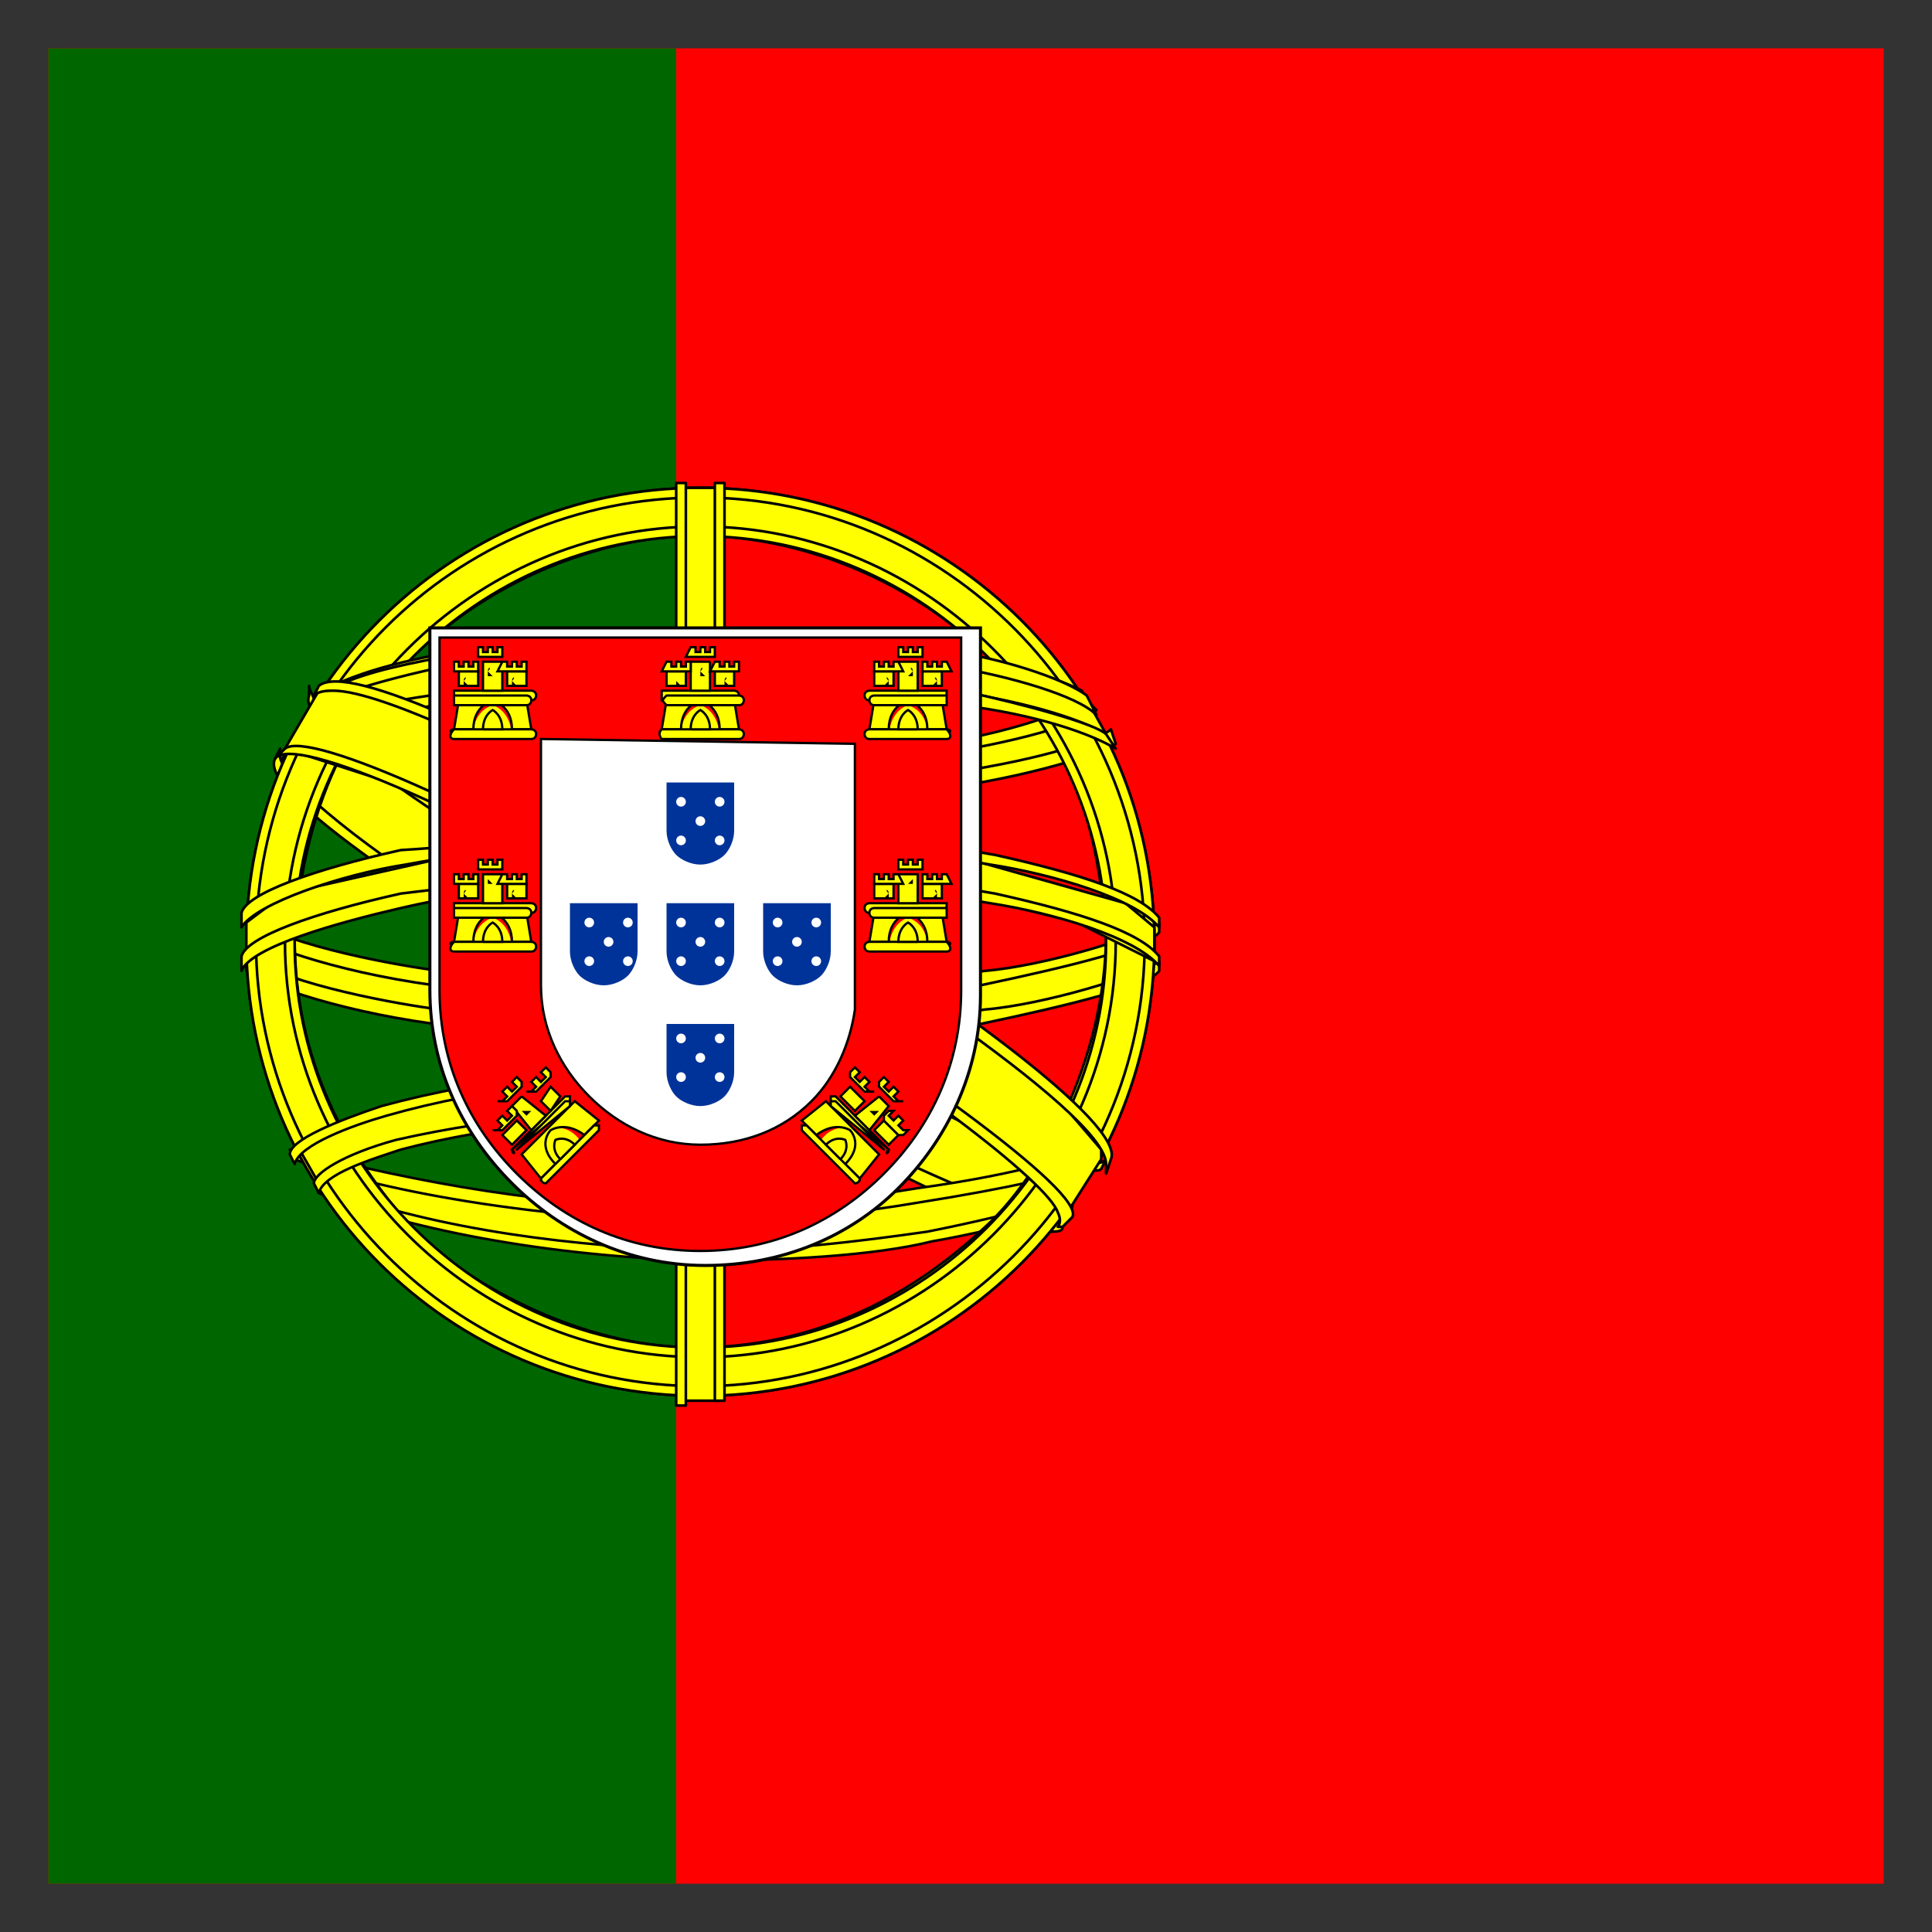 <?xml version="1.0" encoding="utf-8" ?>
<!-- Generator: Adobe Illustrator 27.2.0, SVG Export Plug-In . SVG Version: 6.00 Build 0)  -->
<svg
  version="1.2"
  baseProfile="tiny"
  id="Layer_1"
  xmlns="http://www.w3.org/2000/svg"
  xmlns:xlink="http://www.w3.org/1999/xlink"
  width="40px"
  height="40px"
  viewBox="0 0 40 40"
  overflow="visible"
  xml:space="preserve"
>
<rect x="0" y="0" width="40" height="40" fill="#333333" stroke="none"/>
<path fill-rule="evenodd" fill="#FF0000" d="M1,39h38V1H1V39z" />
<path fill-rule="evenodd" fill="#006600" d="M1,39h13V1H1V39z" />
<path
    fill-rule="evenodd"
    fill="#FFFF00"
    stroke="#000000"
    stroke-width="5.430822e-02"
    stroke-linecap="round"
    stroke-linejoin="round"
    d="
	M21.9,25.4c-2.9-0.1-16-8.3-16.1-9.6l0.7-1.2c1.3,1.9,14.7,9.9,16,9.6L21.9,25.4"
  />
<path
    fill-rule="evenodd"
    fill="#FFFF00"
    stroke="#000000"
    stroke-width="5.430822e-02"
    stroke-linecap="round"
    stroke-linejoin="round"
    d="
	M6.4,14.4c-0.3,0.7,3.4,3,7.9,5.7c4.4,2.7,8.3,4.4,8.5,4.1c0,0,0.1-0.2,0.1-0.2c-0.1,0.1-0.2,0.1-0.4,0c-1.2-0.3-4.3-1.8-8.2-4.1
	c-3.9-2.3-7.2-4.5-7.8-5.4c0-0.1-0.1-0.2-0.1-0.3l0,0L6.4,14.4L6.4,14.4L6.4,14.4L6.4,14.4z M22,25.4c0,0.1-0.1,0.1-0.3,0.1
	c-1.1-0.1-4.3-1.7-8.2-4c-4.5-2.7-8.2-5.1-7.8-5.8l0.1-0.2l0,0c-0.4,1.1,7.3,5.5,7.7,5.7c4.4,2.7,8.2,4.3,8.5,3.9L22,25.4L22,25.4
	L22,25.4z"
  />
<path
    fill-rule="evenodd"
    fill="#FFFF00"
    stroke="#000000"
    stroke-width="5.430822e-02"
    stroke-linecap="round"
    stroke-linejoin="round"
    d="
	M14.5,16.6c2.9,0,6.4-0.4,8.4-1.2l-0.4-0.7c-1.2,0.7-4.8,1.1-8,1.2c-3.9,0-6.6-0.4-8-1.3l-0.4,0.8C8.6,16.3,11.2,16.6,14.5,16.6"
  />
<path
    fill-rule="evenodd"
    fill="#FFFF00"
    stroke="#000000"
    stroke-width="5.430822e-02"
    stroke-linecap="round"
    stroke-linejoin="round"
    d="
	M23.1,15.4c-0.1,0.1-1.4,0.6-3.4,0.9c-1.3,0.2-3.1,0.4-5.2,0.4c-2.1,0-3.7-0.1-5-0.3C7.5,16,6.4,15.6,6,15.4c0-0.1,0.1-0.1,0.1-0.2
	c1.1,0.4,2.2,0.7,3.4,0.9c1.3,0.2,2.9,0.3,5,0.3c2.1,0,3.9-0.2,5.2-0.4c2-0.3,3.1-0.7,3.3-0.9L23.1,15.4L23.1,15.4L23.1,15.4z
	 M22.7,14.7c-0.2,0.2-1.3,0.6-3.2,0.9c-1.3,0.2-2.9,0.3-5,0.3c-2,0-3.6-0.1-4.8-0.3c-1.9-0.3-3-0.7-3.3-0.8c0-0.1,0.1-0.1,0.1-0.2
	c0.3,0.1,1.3,0.5,3.2,0.8c1.2,0.2,2.8,0.3,4.8,0.3c2.1,0,3.7-0.2,4.9-0.3c1.9-0.3,2.9-0.8,3.1-0.9L22.7,14.7L22.7,14.7L22.7,14.7z"
  />
<path
    fill-rule="evenodd"
    fill="#FFFF00"
    stroke="#000000"
    stroke-width="5.430822e-02"
    stroke-linecap="round"
    stroke-linejoin="round"
    d="
	M5.1,20c1.8,0.9,5.7,1.4,9.4,1.5c3.4,0,7.8-0.5,9.4-1.4l0-0.9c-0.5,0.8-5.2,1.6-9.4,1.5c-4.2,0-8.1-0.7-9.4-1.5L5.1,20"
  />
<path
    fill-rule="evenodd"
    fill="#FFFF00"
    stroke="#000000"
    stroke-width="5.430822e-02"
    stroke-linecap="round"
    stroke-linejoin="round"
    d="
	M24,19.9l0,0.2c-0.2,0.3-1.8,0.7-3.7,1.1c-1.5,0.2-3.4,0.4-5.8,0.4c-2.3,0-4.1-0.2-5.5-0.4c-2.2-0.3-3.7-0.9-3.9-1.1l0-0.3
	c0.9,0.6,3.2,1,4,1.1c1.4,0.2,3.2,0.4,5.5,0.4c2.4,0,4.3-0.2,5.8-0.4C21.6,20.8,23.6,20.2,24,19.9L24,19.9L24,19.9z M24,19.1l0,0.2
	c-0.2,0.3-1.8,0.7-3.7,1.1c-1.5,0.2-3.4,0.4-5.8,0.4c-2.3,0-4.1-0.2-5.5-0.4c-2.2-0.3-3.7-0.9-3.9-1.1l0-0.3c0.9,0.6,3.2,1,4,1.1
	c1.4,0.2,3.2,0.4,5.5,0.4c2.4,0,4.3-0.2,5.8-0.4C21.6,20,23.6,19.4,24,19.1L24,19.1L24,19.1z"
  />
<path
    fill-rule="evenodd"
    fill="#FFFF00"
    stroke="#000000"
    stroke-width="5.430822e-02"
    stroke-linecap="round"
    stroke-linejoin="round"
    d="
	M14.5,25.2c-4.1,0-7.5-1.1-8.3-1.3l0.5,0.8c1.3,0.5,4.7,1.4,7.8,1.3c3.1-0.1,5.8-0.3,7.7-1.3l0.5-0.9C21.5,24.5,17.1,25.2,14.5,25.2
	"
  />
<path
    fill-rule="evenodd"
    fill="#FFFF00"
    stroke="#000000"
    stroke-width="5.212831e-02"
    stroke-linecap="round"
    stroke-linejoin="round"
    d="
	M22.4,24.6c-0.1,0.1-0.2,0.2-0.2,0.4c-0.9,0.3-2.3,0.6-2.9,0.7c-1.2,0.3-3.1,0.4-4.8,0.4c-3.6-0.1-6.5-0.8-7.9-1.4l-0.1-0.2l0,0
	l0.2,0.1c2.5,0.9,5.2,1.2,7.8,1.3c1.7,0,3.3-0.2,4.7-0.4C21.2,25.1,22.1,24.8,22.4,24.6L22.4,24.6L22.4,24.6L22.4,24.6z M22.9,23.8
	C22.9,23.8,22.9,23.8,22.9,23.8c-0.1,0.1-0.1,0.2-0.2,0.3c-0.5,0.2-1.8,0.5-3.7,0.8c-1.2,0.2-2,0.3-4.5,0.4c-4.6-0.1-7.7-1-8.4-1.3
	l-0.1-0.2c2.7,0.7,5.4,1.2,8.5,1.2c2.3,0,3.2-0.2,4.5-0.4c2.2-0.3,3.3-0.7,3.7-0.8c0,0,0,0,0,0L22.9,23.8L22.9,23.8L22.9,23.8z"
  />
<path
    fill-rule="evenodd"
    fill="#FFFF00"
    stroke="#000000"
    stroke-width="5.430822e-02"
    stroke-linecap="round"
    stroke-linejoin="round"
    d="
	M22.9,19.3c0,2.7-1.4,5.1-2.5,6.1c-1.6,1.5-3.6,2.5-6,2.5c-2.7,0-5.2-1.7-5.9-2.5c-1.3-1.5-2.4-3.4-2.4-6c0.2-2.9,1.3-4.9,3-6.3
	s3.9-2.1,5.7-2c2.1,0.1,4.6,1.1,6.3,3.2C22.2,15.6,22.7,17,22.9,19.3L22.9,19.3z M14.5,10.1c5.2,0,9.4,4.2,9.4,9.4
	c0,5.2-4.2,9.4-9.4,9.4s-9.4-4.2-9.4-9.4S9.3,10.1,14.5,10.1"
  />
<path
    fill-rule="evenodd"
    fill="#FFFF00"
    stroke="#000000"
    stroke-width="5.430822e-02"
    stroke-linecap="round"
    stroke-linejoin="round"
    d="
	M14.5,10.1c5.2,0,9.4,4.2,9.4,9.4c0,5.2-4.2,9.4-9.4,9.4c-5.2,0-9.4-4.2-9.4-9.4S9.3,10.1,14.5,10.1L14.5,10.1z M5.3,19.5
	c0,5,4.1,9.2,9.2,9.2c5,0,9.2-4.1,9.2-9.2c0-5-4.1-9.2-9.2-9.2S5.3,14.4,5.3,19.5L5.3,19.5z"
  />
<path
    fill-rule="evenodd"
    fill="#FFFF00"
    stroke="#000000"
    stroke-width="5.430822e-02"
    stroke-linecap="round"
    stroke-linejoin="round"
    d="
	M14.5,10.9c4.7,0,8.6,3.9,8.6,8.6c0,4.7-3.9,8.6-8.6,8.6s-8.6-3.9-8.6-8.6C5.9,14.8,9.8,10.9,14.5,10.9L14.5,10.9z M6.1,19.5
	c0,4.6,3.8,8.4,8.4,8.4s8.4-3.8,8.4-8.4c0-4.6-3.8-8.4-8.4-8.4C9.9,11.1,6.1,14.9,6.1,19.5L6.1,19.5z"
  />
<path
    fill-rule="evenodd"
    fill="#FFFF00"
    stroke="#000000"
    stroke-width="5.430822e-02"
    stroke-linecap="round"
    stroke-linejoin="round"
    d="
	M14.9,10.1h-0.8l0,18.9h0.8L14.9,10.1z"
  />
<path
    fill-rule="evenodd"
    fill="#FFFF00"
    stroke="#000000"
    stroke-width="5.430822e-02"
    stroke-linecap="round"
    stroke-linejoin="round"
    d="
	M14.8,10H15L15,29h-0.2L14.8,10L14.8,10z M14,10h0.2l0,19.1H14L14,10L14,10z"
  />
<path
    fill-rule="evenodd"
    fill="#FFFF00"
    stroke="#000000"
    stroke-width="5.430822e-02"
    stroke-linecap="round"
    stroke-linejoin="round"
    d="
	M23.9,19.9v-0.7l-0.6-0.5l-3.2-0.9l-4.6-0.5l-5.6,0.3l-4,0.9l-0.8,0.6v0.7l2-0.9l4.8-0.8h4.6l3.4,0.4l2.4,0.6L23.9,19.9z"
  />
<path
    fill-rule="evenodd"
    fill="#FFFF00"
    stroke="#000000"
    stroke-width="5.430822e-02"
    stroke-linecap="round"
    stroke-linejoin="round"
    d="
	M14.5,18c2.2,0,4.4,0.2,6.1,0.5c1.8,0.4,3,0.8,3.4,1.3l0,0.2c-0.5-0.6-2.2-1.1-3.5-1.3c-1.7-0.3-3.8-0.5-6-0.5
	c-2.3,0-4.5,0.2-6.2,0.6C7,19.1,5.2,19.6,5,20.1v-0.3c0.1-0.4,1.5-0.9,3.3-1.3C10,18.3,12.2,18,14.5,18L14.5,18z M14.5,17.2
	c2.2,0,4.4,0.2,6.1,0.5c1.8,0.4,3,0.8,3.4,1.3l0,0.2c-0.5-0.6-2.2-1.1-3.5-1.3c-1.7-0.3-3.8-0.5-6-0.5c-2.3,0-4.5,0.2-6.1,0.5
	c-1.3,0.2-3.1,0.8-3.4,1.3v-0.3c0.1-0.4,1.5-0.9,3.3-1.3C10,17.5,12.2,17.2,14.5,17.2L14.5,17.2z"
  />
<path
    fill-rule="evenodd"
    fill="#FFFF00"
    stroke="#000000"
    stroke-width="5.430822e-02"
    stroke-linecap="round"
    stroke-linejoin="round"
    d="
	M14.5,13.1c3.5,0,6.5,0.5,7.9,1.2l0.5,0.9c-1.2-0.7-4.5-1.3-8.4-1.2c-3.2,0-6.6,0.4-8.4,1.3l0.6-1C8.1,13.5,11.5,13.1,14.5,13.1"
  />
<path
    fill-rule="evenodd"
    fill="#FFFF00"
    stroke="#000000"
    stroke-width="5.430822e-02"
    stroke-linecap="round"
    stroke-linejoin="round"
    d="
	M14.5,13.9c2,0,3.9,0.1,5.4,0.4c1.4,0.3,2.8,0.7,3,0.9l0.2,0.3c-0.5-0.3-1.6-0.7-3.2-0.9c-1.5-0.3-3.4-0.4-5.4-0.4
	c-2.2,0-4,0.1-5.5,0.4c-1.6,0.3-2.7,0.7-3,0.9l0.1-0.3c0.5-0.3,1.4-0.6,2.8-0.8C10.5,14,12.3,13.9,14.5,13.9L14.5,13.9L14.5,13.9z
	 M14.5,13.1c1.9,0,3.8,0.1,5.3,0.4c1.2,0.2,2.3,0.6,2.7,0.9l0.2,0.4c-0.4-0.4-1.8-0.8-3-1c-1.5-0.3-3.3-0.4-5.2-0.4
	c-2,0-3.8,0.1-5.3,0.4c-1.4,0.3-2.3,0.6-2.6,0.8l0.2-0.3c0.5-0.3,1.3-0.5,2.4-0.7C10.6,13.2,12.5,13.1,14.5,13.1L14.5,13.1z"
  />
<path
    fill-rule="evenodd"
    fill="#FFFF00"
    stroke="#000000"
    stroke-width="5.430822e-02"
    stroke-linecap="round"
    stroke-linejoin="round"
    d="
	M19.2,23.4c-1.7-0.3-3.5-0.4-4.7-0.4c-5.8,0.1-7.7,1.2-7.9,1.5l-0.4-0.7c1.5-1.1,4.7-1.7,8.4-1.6c1.9,0,3.6,0.2,5,0.4L19.2,23.4"
  />
<path
    fill-rule="evenodd"
    fill="#FFFF00"
    stroke="#000000"
    stroke-width="5.212831e-02"
    stroke-linecap="round"
    stroke-linejoin="round"
    d="
	M14.5,22.9c1.6,0,3.2,0.1,4.7,0.4l-0.1,0.2c-1.4-0.3-2.9-0.4-4.6-0.4c-2.1,0-4.3,0.2-6.2,0.7c-0.6,0.2-1.6,0.5-1.7,0.9l-0.1-0.2
	c0-0.2,0.6-0.6,1.7-0.9C10.4,23.1,12.4,23,14.5,22.9L14.5,22.9L14.5,22.9z M14.5,22.1c1.7,0,3.4,0.1,5.1,0.4l-0.1,0.2
	c-1.5-0.3-3-0.4-5-0.4c-2.2,0-4.4,0.2-6.5,0.8c-0.7,0.2-1.8,0.6-1.9,1l-0.1-0.2c0-0.3,1-0.7,1.9-1C10.1,22.3,12.4,22.1,14.5,22.1
	L14.5,22.1z"
  />
<path
    fill-rule="evenodd"
    fill="#FFFF00"
    stroke="#000000"
    stroke-width="5.430822e-02"
    stroke-linecap="round"
    stroke-linejoin="round"
    d="
	M22.8,24l-0.7,1.1l-2-1.8l-5.2-3.5L9,16.5l-3.1-1l0.7-1.2l0.2-0.1l1.9,0.5l6.3,3.2l3.6,2.3l3,2.2l1.2,1.4L22.8,24z"
  />
<path
    fill-rule="evenodd"
    fill="#FFFF00"
    stroke="#000000"
    stroke-width="5.430822e-02"
    stroke-linecap="round"
    stroke-linejoin="round"
    d="
	M5.9,15.5c0.5-0.4,4.5,1.4,8.6,3.9c4.1,2.5,8,5.3,7.7,5.8L22,25.4l-0.1,0c0,0,0.1-0.1,0-0.3c-0.2-0.6-3-2.8-7.6-5.6
	c-4.5-2.7-8.2-4.3-8.6-3.8L5.9,15.5L5.9,15.5L5.9,15.5z M23,24c0.3-0.7-3.3-3.4-7.8-6.1c-4.6-2.6-8-4.2-8.6-3.7l-0.1,0.2
	c0,0,0,0,0,0c0.1-0.1,0.3-0.1,0.4-0.1c1,0,4,1.4,8.2,3.8c1.8,1.1,7.8,4.9,7.8,6c0,0.1,0,0.1,0,0.2L23,24L23,24L23,24z"
  />
<path
    fill="#FFFFFF"
    stroke="#000000"
    stroke-width="6.353682e-02"
    d="M8.9,20.5c0,1.5,0.6,2.9,1.7,4c1,1,2.4,1.7,4,1.7
	c1.6,0,3-0.6,4-1.6c1-1,1.7-2.4,1.7-4h0V13L8.9,13L8.9,20.5L8.9,20.5L8.9,20.5z"
  />
<path
    fill="#FF0000"
    stroke="#000000"
    stroke-width="4.808505e-02"
    d="M9.1,20.5L9.1,20.5c0,1.5,0.6,2.8,1.6,3.8
	c1,1,2.3,1.6,3.8,1.6c1.5,0,2.8-0.6,3.8-1.6c1-1,1.6-2.3,1.6-3.8h0v-7.3l-10.8,0L9.1,20.5 M17.7,15.4l0,4.6l0,0.5h0
	c0,0.1,0,0.3,0,0.4c-0.1,0.7-0.4,1.4-0.9,1.9c-0.6,0.6-1.4,0.9-2.3,0.9c-0.9,0-1.7-0.4-2.3-1c-0.6-0.6-1-1.4-1-2.3l0-5.1L17.7,15.4
	L17.7,15.4L17.7,15.4z"
  />
<path
    fill="#FFFF00"
    d="M9.8,15.2c0-0.5,0.4-0.6,0.4-0.6c0,0,0.4,0.1,0.4,0.7L9.8,15.2"
  />
<path
    fill="#FFFF00"
    stroke="#000000"
    stroke-width="4.738937e-02"
    d="M9.5,14.5l-0.1,0.6l0.4,0c0-0.5,0.4-0.6,0.4-0.6
	c0,0,0.4,0.1,0.4,0.6H11l-0.1-0.6L9.5,14.5L9.5,14.5L9.5,14.5z"
  />
<path
    fill="#FFFF00"
    stroke="#000000"
    stroke-width="4.738937e-02"
    d="M9.4,15.1H11c0,0,0.1,0,0.1,0.1c0,0,0,0.1-0.1,0.1H9.4
	C9.3,15.3,9.3,15.2,9.4,15.1C9.3,15.2,9.3,15.1,9.4,15.1z"
  />
<path
    fill="#FFFF00"
    stroke="#000000"
    stroke-width="4.738937e-02"
    d="M10,15.1c0-0.3,0.2-0.4,0.2-0.4c0,0,0.2,0.1,0.2,0.4H10"
  />
<path
    fill="#FFFF00"
    stroke="#000000"
    stroke-width="4.738937e-02"
    d="M9.4,14.3H11c0,0,0.1,0,0.1,0.1c0,0,0,0.1-0.1,0.1H9.4
	C9.4,14.4,9.4,14.4,9.4,14.3C9.4,14.3,9.4,14.3,9.4,14.3z"
  />
<path
    fill="#FFFF00"
    stroke="#000000"
    stroke-width="4.738937e-02"
    d="M9.4,14.4h1.5c0,0,0.1,0,0.1,0.1c0,0,0,0.1-0.1,0.1H9.4
	C9.4,14.5,9.4,14.5,9.4,14.4C9.4,14.4,9.4,14.4,9.4,14.4z"
  />
<path
    fill="#FFFF00"
    stroke="#000000"
    stroke-width="4.738937e-02"
    d="M9.9,13.4l0.1,0v0.1h0.1v-0.1l0.1,0v0.1h0.1v-0.1h0.1l0,0.2
	c0,0,0,0-0.1,0H10c0,0-0.1,0-0.1,0L9.9,13.4L9.9,13.4L9.9,13.4z"
  />
<path
    fill="#FFFF00"
    stroke="#000000"
    stroke-width="4.738937e-02"
    d="M10.4,13.7l0,0.6l-0.4,0l0-0.6L10.4,13.7"
  />
<path
    id="cp1"
    fill="#FFFF00"
    stroke="#000000"
    stroke-width="4.738937e-02"
    d="M9.9,13.9l0,0.3l-0.4,0l0-0.3L9.9,13.9L9.9,13.9
	L9.9,13.9z"
  />
<path
    id="cp1_00000125578843288631502910000000603794548923614884_"
    fill="#FFFF00"
    stroke="#000000"
    stroke-width="4.738937e-02"
    d="
	M10.9,13.9l0,0.3l-0.4,0l0-0.3L10.9,13.9L10.9,13.9L10.9,13.9z"
  />
<path
    id="cp2"
    fill="#FFFF00"
    stroke="#000000"
    stroke-width="4.738937e-02"
    d="M9.4,13.7l0.1,0v0.1h0.1v-0.1l0.1,0v0.1h0.1v-0.1
	l0.1,0l0,0.2c0,0,0,0-0.1,0H9.5c0,0-0.1,0-0.1,0L9.4,13.7L9.4,13.7L9.4,13.7z"
  />
<path
    id="cp2_00000133524499640488764760000003278597466298106555_"
    fill="#FFFF00"
    stroke="#000000"
    stroke-width="4.738937e-02"
    d="
	M10.4,13.7l0.1,0v0.1h0.1v-0.1l0.1,0v0.1h0.1v-0.1l0.1,0l0,0.2c0,0,0,0-0.1,0h-0.4c0,0-0.1,0-0.1,0L10.4,13.7L10.4,13.7L10.4,13.7z"
  />
<path d="M10.1,13.9C10.1,13.8,10.2,13.8,10.1,13.9l0.1,0.1h-0.1L10.1,13.9" />
<path id="cp3" d="M9.6,14.1C9.6,14,9.7,14,9.6,14.1l0.1,0.1H9.6L9.6,14.1" />
<path
    id="cp3_00000161613673859562789910000008276320415723539606_"
    d="M10.6,14.1C10.6,14,10.7,14,10.6,14.1l0.1,0.1h-0.1
	L10.6,14.1"
  />
<path
    fill="#FFFF00"
    d="M9.8,19.6c0-0.5,0.4-0.6,0.4-0.6c0,0,0.4,0.1,0.4,0.7L9.8,19.6"
  />
<path
    fill="#FFFF00"
    stroke="#000000"
    stroke-width="4.738937e-02"
    d="M9.5,18.9l-0.1,0.6l0.4,0c0-0.5,0.4-0.6,0.4-0.6
	c0,0,0.4,0.1,0.4,0.6H11l-0.1-0.6L9.5,18.9L9.5,18.9L9.5,18.9z"
  />
<path
    fill="#FFFF00"
    stroke="#000000"
    stroke-width="4.738937e-02"
    d="M9.4,19.5H11c0,0,0.1,0,0.1,0.1c0,0,0,0.1-0.1,0.1H9.4
	C9.3,19.7,9.3,19.6,9.4,19.5C9.3,19.6,9.3,19.5,9.4,19.5z"
  />
<path
    fill="#FFFF00"
    stroke="#000000"
    stroke-width="4.738937e-02"
    d="M10,19.5c0-0.3,0.2-0.4,0.2-0.4c0,0,0.2,0.1,0.2,0.4H10"
  />
<path
    fill="#FFFF00"
    stroke="#000000"
    stroke-width="4.738937e-02"
    d="M9.4,18.7H11c0,0,0.1,0,0.1,0.1c0,0,0,0.1-0.1,0.1H9.4
	C9.4,18.8,9.4,18.8,9.4,18.7C9.4,18.7,9.4,18.7,9.4,18.7z"
  />
<path
    fill="#FFFF00"
    stroke="#000000"
    stroke-width="4.738937e-02"
    d="M9.4,18.8h1.5c0,0,0.1,0,0.1,0.1c0,0,0,0.1-0.1,0.1H9.4
	C9.4,18.9,9.4,18.9,9.4,18.8C9.4,18.8,9.4,18.8,9.4,18.8z"
  />
<path
    fill="#FFFF00"
    stroke="#000000"
    stroke-width="4.738937e-02"
    d="M9.9,17.8l0.1,0v0.1h0.1v-0.1l0.1,0v0.1h0.1v-0.1h0.1l0,0.2
	c0,0,0,0-0.1,0H10c0,0-0.1,0-0.1,0L9.9,17.8L9.9,17.8L9.9,17.8z"
  />
<path
    fill="#FFFF00"
    stroke="#000000"
    stroke-width="4.738937e-02"
    d="M10.4,18.1l0,0.6l-0.4,0l0-0.6L10.4,18.1"
  />
<path
    id="cp1_00000079452991211234155680000005607770579838126215_"
    fill="#FFFF00"
    stroke="#000000"
    stroke-width="4.738937e-02"
    d="
	M9.9,18.3l0,0.3l-0.4,0l0-0.3L9.9,18.3L9.9,18.3L9.9,18.3z"
  />
<path
    id="cp1_00000098903762989914776290000008267946852407124643_"
    fill="#FFFF00"
    stroke="#000000"
    stroke-width="4.738937e-02"
    d="
	M10.9,18.3l0,0.3l-0.4,0l0-0.3L10.9,18.3L10.9,18.3L10.9,18.3z"
  />
<path
    id="cp2_00000046316197368644179260000003853035659600311975_"
    fill="#FFFF00"
    stroke="#000000"
    stroke-width="4.738937e-02"
    d="
	M9.4,18.1l0.1,0v0.1h0.1v-0.1l0.1,0v0.1h0.1v-0.1l0.1,0l0,0.2c0,0,0,0-0.1,0H9.5c0,0-0.1,0-0.1,0L9.4,18.1L9.4,18.1L9.4,18.1z"
  />
<path
    id="cp2_00000135657761941210203590000011852930744521288083_"
    fill="#FFFF00"
    stroke="#000000"
    stroke-width="4.738937e-02"
    d="
	M10.4,18.1l0.1,0v0.1h0.1v-0.1l0.1,0v0.1h0.1v-0.1l0.1,0l0,0.2c0,0,0,0-0.1,0h-0.4c0,0-0.1,0-0.1,0L10.4,18.1L10.4,18.1L10.4,18.1z"
  />
<path d="M10.1,18.2C10.1,18.2,10.2,18.2,10.1,18.2l0.1,0.1h-0.1L10.1,18.2" />
<path
    id="cp3_00000148629329162788118320000014441991751889949620_"
    d="M9.6,18.5C9.6,18.4,9.7,18.4,9.6,18.5l0.1,0.1H9.6L9.6,18.5"
  />
<path
    id="cp3_00000039834264413133485740000012869530857007520896_"
    d="M10.6,18.5C10.6,18.4,10.7,18.4,10.6,18.5l0.1,0.1h-0.1
	L10.6,18.5"
  />
<path
    fill="#FFFF00"
    d="M11.5,24.1c-0.4-0.4-0.2-0.7-0.2-0.7c0,0,0.4-0.2,0.7,0.2L11.5,24.1"
  />
<path
    fill="#FFFF00"
    stroke="#000000"
    stroke-width="4.738937e-02"
    d="M10.8,23.9l0.4,0.5l0.3-0.3c-0.4-0.4-0.1-0.7-0.1-0.7
	c0,0,0.3-0.2,0.7,0.1l0.3-0.3l-0.5-0.4L10.8,23.9L10.8,23.9L10.8,23.9z"
  />
<path
    fill="#FFFF00"
    stroke="#000000"
    stroke-width="4.738937e-02"
    d="M11.2,24.4l1.1-1.1c0,0,0.1,0,0.1,0c0,0,0,0.1,0,0.1l-1.1,1.1
	C11.3,24.5,11.2,24.5,11.2,24.4C11.2,24.5,11.2,24.4,11.2,24.4z"
  />
<path
    fill="#FFFF00"
    stroke="#000000"
    stroke-width="4.738937e-02"
    d="M11.6,24c-0.2-0.2-0.1-0.4-0.1-0.4c0,0,0.2-0.1,0.4,0.1
	L11.6,24"
  />
<path
    fill="#FFFF00"
    stroke="#000000"
    stroke-width="4.738937e-02"
    d="M10.6,23.8l1.1-1.1c0,0,0.1,0,0.1,0c0,0,0,0.1,0,0.1
	L10.6,23.8C10.7,23.9,10.6,23.9,10.6,23.8C10.6,23.8,10.6,23.8,10.6,23.8z"
  />
<path
    fill="#FFFF00"
    stroke="#000000"
    stroke-width="4.738937e-02"
    d="M10.7,23.8l1-1c0,0,0.1,0,0.1,0c0,0,0,0.1,0,0.1L10.7,23.8
	C10.8,24,10.8,24,10.7,23.8C10.7,23.9,10.7,23.9,10.7,23.8z"
  />
<path
    fill="#FFFF00"
    stroke="#000000"
    stroke-width="4.738937e-02"
    d="M10.3,22.8L10.3,22.8l0.1,0l0.1-0.1l-0.1-0.1l0.1-0.1l0.1,0.1
	l0.1-0.1l-0.1-0.1l0.1-0.1l0.1,0.1c0,0,0,0.1,0,0.1l-0.3,0.3c0,0-0.1,0-0.1,0L10.3,22.8L10.3,22.8L10.3,22.8z"
  />
<path
    fill="#FFFF00"
    stroke="#000000"
    stroke-width="4.738937e-02"
    d="M10.8,22.7l0.5,0.4L11,23.4l-0.4-0.5L10.8,22.7"
  />
<path
    id="cp1_00000163072584789279409700000012286251568562743951_"
    fill="#FFFF00"
    stroke="#000000"
    stroke-width="4.738937e-02"
    d="
	M10.7,23.2l0.2,0.2l-0.3,0.3l-0.2-0.2L10.7,23.2L10.7,23.2L10.7,23.2z"
  />
<path
    id="cp1_00000016067171686472944820000013584678515447719338_"
    fill="#FFFF00"
    stroke="#000000"
    stroke-width="4.738937e-02"
    d="
	M11.4,22.5l0.2,0.2L11.4,23l-0.2-0.2L11.4,22.5L11.4,22.5L11.4,22.5z"
  />
<path
    id="cp2_00000153675662496783407450000000720093171488770746_"
    fill="#FFFF00"
    stroke="#000000"
    stroke-width="4.738937e-02"
    d="
	M10.2,23.4L10.2,23.4l0.1,0l0.1-0.1l-0.1-0.1l0.1-0.1l0.1,0.1l0.1-0.1l-0.1-0.1l0.1-0.1l0.1,0.1c0,0,0,0.1,0,0.1l-0.3,0.3
	c0,0-0.1,0-0.1,0L10.2,23.4L10.2,23.4L10.2,23.4z"
  />
<path
    id="cp2_00000060710107884690466170000003081501322659469705_"
    fill="#FFFF00"
    stroke="#000000"
    stroke-width="4.738937e-02"
    d="
	M10.9,22.6L10.9,22.6l0.1,0l0.1-0.1l-0.1-0.1l0.1-0.1l0.1,0.1l0.1-0.1l-0.1-0.1l0.1-0.1l0.1,0.1c0,0,0,0.1,0,0.1l-0.3,0.3
	c0,0-0.1,0-0.1,0L10.9,22.6L10.9,22.6L10.9,22.6z"
  />
<path d="M10.8,23C10.8,22.9,10.8,22.9,10.8,23l0.2,0l-0.1,0.1L10.8,23" />
<path
    id="cp3_00000127046473310633854930000000220280341989375139_"
    d="M10.6,23.5C10.6,23.4,10.6,23.4,10.6,23.5l0.1,0L10.6,23.5
	L10.6,23.5"
  />
<path
    id="cp3_00000125573331421174627380000016638644231701265050_"
    d="M11.3,22.7C11.3,22.7,11.3,22.6,11.3,22.7l0.1,0L11.3,22.7
	L11.3,22.7"
  />
<path
    fill="#FFFF00"
    d="M14.1,15.2c0-0.5,0.4-0.6,0.4-0.6c0,0,0.4,0.1,0.4,0.7L14.1,15.2"
  />
<path
    fill="#FFFF00"
    stroke="#000000"
    stroke-width="4.738937e-02"
    d="M13.8,14.5l-0.1,0.6l0.4,0c0-0.5,0.4-0.6,0.4-0.6
	c0,0,0.4,0.1,0.4,0.6h0.4l-0.1-0.6L13.8,14.5L13.8,14.5L13.8,14.5z"
  />
<path
    fill="#FFFF00"
    stroke="#000000"
    stroke-width="4.738937e-02"
    d="M13.7,15.1h1.6c0,0,0.1,0,0.1,0.1c0,0,0,0.1-0.1,0.1h-1.6
	C13.7,15.3,13.6,15.2,13.7,15.1C13.6,15.2,13.7,15.1,13.7,15.1z"
  />
<path
    fill="#FFFF00"
    stroke="#000000"
    stroke-width="4.738937e-02"
    d="M14.3,15.1c0-0.3,0.2-0.4,0.2-0.4c0,0,0.2,0.1,0.2,0.4H14.3"
  />
<path
    fill="#FFFF00"
    stroke="#000000"
    stroke-width="4.738937e-02"
    d="M13.7,14.3h1.5c0,0,0.1,0,0.1,0.1c0,0,0,0.1-0.1,0.1h-1.5
	C13.7,14.4,13.7,14.4,13.7,14.3C13.7,14.3,13.7,14.3,13.7,14.3z"
  />
<path
    fill="#FFFF00"
    stroke="#000000"
    stroke-width="4.738937e-02"
    d="M13.8,14.4h1.5c0,0,0.1,0,0.1,0.1c0,0,0,0.1-0.1,0.1h-1.5
	C13.7,14.5,13.7,14.5,13.8,14.4C13.7,14.4,13.7,14.4,13.8,14.4z"
  />
<path
    fill="#FFFF00"
    stroke="#000000"
    stroke-width="4.738937e-02"
    d="M14.3,13.4l0.1,0v0.1h0.1v-0.1l0.1,0v0.1h0.1v-0.1h0.1l0,0.2
	c0,0,0,0-0.1,0h-0.4c0,0-0.1,0-0.1,0L14.3,13.4L14.3,13.4L14.3,13.4z"
  />
<path
    fill="#FFFF00"
    stroke="#000000"
    stroke-width="4.738937e-02"
    d="M14.7,13.7l0,0.6l-0.4,0l0-0.6L14.7,13.7"
  />
<path
    id="cp1_00000183218785332299678490000007887789808017277351_"
    fill="#FFFF00"
    stroke="#000000"
    stroke-width="4.738937e-02"
    d="
	M14.2,13.9l0,0.3l-0.4,0l0-0.3L14.2,13.9L14.2,13.9L14.2,13.9z"
  />
<path
    id="cp1_00000182521666941922223950000012848982215638356152_"
    fill="#FFFF00"
    stroke="#000000"
    stroke-width="4.738937e-02"
    d="
	M15.2,13.9l0,0.3l-0.4,0l0-0.3L15.2,13.9L15.2,13.9L15.2,13.9z"
  />
<path
    id="cp2_00000125560665856211191980000004775091115292184727_"
    fill="#FFFF00"
    stroke="#000000"
    stroke-width="4.738937e-02"
    d="
	M13.8,13.7l0.1,0v0.1h0.1v-0.1l0.1,0v0.1h0.1v-0.1l0.1,0l0,0.2c0,0,0,0-0.1,0h-0.4c0,0-0.1,0-0.1,0L13.8,13.7L13.8,13.7L13.8,13.7z"
  />
<path
    id="cp2_00000108283556352282610330000002496052205756935562_"
    fill="#FFFF00"
    stroke="#000000"
    stroke-width="4.738937e-02"
    d="
	M14.8,13.7l0.1,0v0.1H15v-0.1l0.1,0v0.1h0.1v-0.1l0.1,0l0,0.2c0,0,0,0-0.1,0h-0.4c0,0-0.1,0-0.1,0L14.8,13.7L14.8,13.7L14.8,13.7z"
  />
<path d="M14.5,13.9C14.5,13.8,14.6,13.8,14.5,13.9l0.1,0.1h-0.1L14.5,13.9" />
<path
    id="cp3_00000150085966212391424350000002929482236477163434_"
    d="M14,14.1C14,14,14,14,14,14.1l0.1,0.1H14L14,14.1"
  />
<path
    id="cp3_00000169542551305950787140000007810538704506864788_"
    d="M15,14.1C15,14,15.1,14,15,14.1l0.1,0.1H15L15,14.1"
  />
<path
    fill="#FFFF00"
    d="M19.2,15.2c0-0.5-0.4-0.6-0.4-0.6c0,0-0.4,0.1-0.4,0.7L19.2,15.2"
  />
<path
    fill="#FFFF00"
    stroke="#000000"
    stroke-width="4.738937e-02"
    d="M19.5,14.5l0.1,0.6l-0.4,0c0-0.5-0.4-0.6-0.4-0.6
	c0,0-0.4,0.1-0.4,0.6H18l0.1-0.6L19.5,14.5L19.5,14.5L19.5,14.5z"
  />
<path
    fill="#FFFF00"
    stroke="#000000"
    stroke-width="4.738937e-02"
    d="M19.6,15.1H18c0,0-0.1,0-0.1,0.1c0,0,0,0.1,0.1,0.1h1.6
	C19.7,15.3,19.7,15.2,19.6,15.1C19.7,15.2,19.7,15.1,19.6,15.1z"
  />
<path
    fill="#FFFF00"
    stroke="#000000"
    stroke-width="4.738937e-02"
    d="M19,15.1c0-0.3-0.2-0.4-0.2-0.4c0,0-0.2,0.1-0.2,0.4H19"
  />
<path
    fill="#FFFF00"
    stroke="#000000"
    stroke-width="4.738937e-02"
    d="M19.6,14.3H18c0,0-0.1,0-0.1,0.1c0,0,0,0.1,0.1,0.1h1.5
	C19.6,14.4,19.6,14.4,19.6,14.3C19.6,14.3,19.6,14.3,19.6,14.3z"
  />
<path
    fill="#FFFF00"
    stroke="#000000"
    stroke-width="4.738937e-02"
    d="M19.6,14.4h-1.5c0,0-0.1,0-0.1,0.1c0,0,0,0.1,0.1,0.1h1.5
	C19.6,14.5,19.6,14.5,19.6,14.4C19.6,14.4,19.6,14.4,19.6,14.4z"
  />
<path
    fill="#FFFF00"
    stroke="#000000"
    stroke-width="4.738937e-02"
    d="M19.1,13.4l-0.1,0v0.1h-0.1v-0.1l-0.1,0v0.1h-0.1v-0.1h-0.1
	l0,0.2c0,0,0,0,0.1,0H19c0,0,0.1,0,0.1,0L19.1,13.4L19.1,13.4L19.1,13.4z"
  />
<path
    fill="#FFFF00"
    stroke="#000000"
    stroke-width="4.738937e-02"
    d="M18.6,13.7l0,0.6l0.4,0l0-0.6L18.6,13.7"
  />
<path
    id="cp1_00000080928339494823309440000006766970869137716916_"
    fill="#FFFF00"
    stroke="#000000"
    stroke-width="4.738937e-02"
    d="
	M19.1,13.9l0,0.3l0.4,0l0-0.3L19.1,13.9L19.1,13.9L19.1,13.9z"
  />
<path
    id="cp1_00000153705657821591591440000015253442360600186254_"
    fill="#FFFF00"
    stroke="#000000"
    stroke-width="4.738937e-02"
    d="
	M18.1,13.9l0,0.3l0.4,0l0-0.3L18.1,13.9L18.1,13.9L18.1,13.9z"
  />
<path
    id="cp2_00000151502761542123790690000017037804469198474893_"
    fill="#FFFF00"
    stroke="#000000"
    stroke-width="4.738937e-02"
    d="
	M19.6,13.7l-0.1,0v0.1h-0.1v-0.1l-0.1,0v0.1h-0.1v-0.1l-0.1,0l0,0.2c0,0,0,0,0.1,0h0.4c0,0,0.1,0,0.1,0L19.6,13.7L19.6,13.7
	L19.6,13.7z"
  />
<path
    id="cp2_00000068669015167513335980000009226639376384693936_"
    fill="#FFFF00"
    stroke="#000000"
    stroke-width="4.738937e-02"
    d="
	M18.6,13.7l-0.1,0v0.1h-0.1v-0.1l-0.1,0v0.1h-0.1v-0.1l-0.1,0l0,0.2c0,0,0,0,0.1,0h0.4c0,0,0.1,0,0.1,0L18.6,13.7L18.6,13.7
	L18.6,13.7z"
  />
<path d="M18.9,13.9C18.9,13.8,18.8,13.8,18.9,13.9L18.8,14h0.1L18.9,13.9" />
<path
    id="cp3_00000129894181195913409680000010097578705047016879_"
    d="M19.4,14.1C19.4,14,19.3,14,19.4,14.1l-0.1,0.1h0.1
	L19.4,14.1"
  />
<path
    id="cp3_00000071537328418380106230000004563633790435215517_"
    d="M18.4,14.1C18.4,14,18.3,14,18.4,14.1l-0.1,0.1h0.1
	L18.4,14.1"
  />
<path
    fill="#FFFF00"
    d="M19.2,19.6c0-0.5-0.4-0.6-0.4-0.6c0,0-0.4,0.1-0.4,0.7L19.2,19.6"
  />
<path
    fill="#FFFF00"
    stroke="#000000"
    stroke-width="4.738937e-02"
    d="M19.5,18.9l0.1,0.6l-0.4,0c0-0.5-0.4-0.6-0.4-0.6
	c0,0-0.4,0.1-0.4,0.6H18l0.1-0.6L19.5,18.9L19.5,18.9L19.5,18.9z"
  />
<path
    fill="#FFFF00"
    stroke="#000000"
    stroke-width="4.738937e-02"
    d="M19.6,19.5H18c0,0-0.1,0-0.1,0.1c0,0,0,0.1,0.1,0.1h1.6
	C19.7,19.7,19.7,19.6,19.6,19.5C19.7,19.6,19.7,19.5,19.6,19.5z"
  />
<path
    fill="#FFFF00"
    stroke="#000000"
    stroke-width="4.738937e-02"
    d="M19,19.5c0-0.3-0.2-0.4-0.2-0.4c0,0-0.2,0.1-0.2,0.4H19"
  />
<path
    fill="#FFFF00"
    stroke="#000000"
    stroke-width="4.738937e-02"
    d="M19.6,18.7H18c0,0-0.1,0-0.1,0.1c0,0,0,0.1,0.1,0.1h1.5
	C19.6,18.8,19.6,18.8,19.6,18.7C19.6,18.7,19.6,18.7,19.6,18.7z"
  />
<path
    fill="#FFFF00"
    stroke="#000000"
    stroke-width="4.738937e-02"
    d="M19.6,18.8h-1.5c0,0-0.1,0-0.1,0.1c0,0,0,0.1,0.1,0.1h1.5
	C19.6,18.9,19.6,18.9,19.6,18.8C19.6,18.8,19.6,18.8,19.6,18.8z"
  />
<path
    fill="#FFFF00"
    stroke="#000000"
    stroke-width="4.738937e-02"
    d="M19.1,17.8l-0.1,0v0.1h-0.1v-0.1l-0.1,0v0.1h-0.1v-0.1h-0.1
	l0,0.2c0,0,0,0,0.1,0H19c0,0,0.1,0,0.1,0L19.1,17.8L19.1,17.8L19.1,17.8z"
  />
<path
    fill="#FFFF00"
    stroke="#000000"
    stroke-width="4.738937e-02"
    d="M18.6,18.1l0,0.6l0.4,0l0-0.6L18.6,18.1"
  />
<path
    id="cp1_00000003070139116580038710000000160576961547372672_"
    fill="#FFFF00"
    stroke="#000000"
    stroke-width="4.738937e-02"
    d="
	M19.1,18.3l0,0.3l0.4,0l0-0.3L19.1,18.3L19.1,18.3L19.1,18.3z"
  />
<g>
	
		<path
      id="cp1_00000168832670103461481670000018385482227011638666_"
      fill="#FFFF00"
      stroke="#000000"
      stroke-width="4.738937e-02"
      d="
		M18.1,18.3l0,0.3l0.4,0l0-0.3L18.1,18.3L18.1,18.3L18.1,18.3z"
    />
</g>
<path
    id="cp2_00000123428107647787051600000011972906632684716439_"
    fill="#FFFF00"
    stroke="#000000"
    stroke-width="4.738937e-02"
    d="
	M19.6,18.1l-0.1,0v0.1h-0.1v-0.1l-0.1,0v0.1h-0.1v-0.1l-0.1,0l0,0.2c0,0,0,0,0.1,0h0.4c0,0,0.1,0,0.1,0L19.6,18.1L19.6,18.1
	L19.6,18.1z"
  />
<g>
	
		<path
      id="cp2_00000056427621222992658620000003718332036596680089_"
      fill="#FFFF00"
      stroke="#000000"
      stroke-width="4.738937e-02"
      d="
		M18.6,18.1l-0.1,0v0.1h-0.1v-0.1l-0.1,0v0.1h-0.1v-0.1l-0.1,0l0,0.2c0,0,0,0,0.1,0h0.4c0,0,0.1,0,0.1,0L18.6,18.1L18.6,18.1
		L18.6,18.1z"
    />
</g>
<path d="M18.9,18.2C18.9,18.2,18.8,18.2,18.9,18.2l-0.1,0.1h0.1L18.9,18.2" />
<path
    id="cp3_00000138533813561210223860000015604124255100766594_"
    d="M19.4,18.5C19.4,18.4,19.3,18.4,19.4,18.5l-0.1,0.1h0.1
	L19.4,18.5"
  />
<g>
	<path
      id="cp3_00000055670071399473063040000010018720232054714260_"
      d="M18.4,18.5C18.4,18.4,18.3,18.4,18.4,18.5l-0.1,0.1h0.1
		L18.4,18.5"
    />
</g>
<path
    fill="#FFFF00"
    d="M17.5,24.1c0.4-0.4,0.2-0.7,0.2-0.7c0,0-0.4-0.2-0.7,0.2L17.5,24.1"
  />
<path
    fill="#FFFF00"
    stroke="#000000"
    stroke-width="4.738937e-02"
    d="M18.2,23.9l-0.4,0.5l-0.3-0.3c0.4-0.4,0.1-0.7,0.1-0.7
	c0,0-0.3-0.2-0.7,0.1l-0.3-0.3l0.5-0.4L18.2,23.9L18.2,23.9L18.2,23.9z"
  />
<path
    fill="#FFFF00"
    stroke="#000000"
    stroke-width="4.738937e-02"
    d="M17.8,24.4l-1.1-1.1c0,0-0.1,0-0.1,0c0,0,0,0.1,0,0.1l1.1,1.1
	C17.7,24.5,17.8,24.5,17.8,24.4C17.8,24.5,17.8,24.4,17.8,24.4z"
  />
<path
    fill="#FFFF00"
    stroke="#000000"
    stroke-width="4.738937e-02"
    d="M17.4,24c0.2-0.2,0.1-0.4,0.1-0.4c0,0-0.2-0.1-0.4,0.1
	L17.4,24"
  />
<path
    fill="#FFFF00"
    stroke="#000000"
    stroke-width="4.738937e-02"
    d="M18.4,23.8l-1.1-1.1c0,0-0.1,0-0.1,0c0,0,0,0.1,0,0.1
	L18.4,23.8C18.3,23.9,18.4,23.9,18.4,23.8C18.4,23.8,18.4,23.8,18.4,23.8z"
  />
<path
    fill="#FFFF00"
    stroke="#000000"
    stroke-width="4.738937e-02"
    d="M18.3,23.8l-1-1c0,0-0.1,0-0.1,0c0,0,0,0.1,0,0.1L18.3,23.8
	C18.2,24,18.2,24,18.3,23.8C18.3,23.9,18.3,23.9,18.3,23.8z"
  />
<path
    fill="#FFFF00"
    stroke="#000000"
    stroke-width="4.738937e-02"
    d="M18.7,22.8L18.7,22.8l-0.1,0l-0.1-0.1l0.1-0.1l-0.1-0.1
	l-0.1,0.1l-0.1-0.1l0.1-0.1l-0.1-0.1l-0.1,0.1c0,0,0,0.1,0,0.1l0.3,0.3c0,0,0.1,0,0.1,0L18.7,22.8L18.7,22.8L18.7,22.8z"
  />
<path
    fill="#FFFF00"
    stroke="#000000"
    stroke-width="4.738937e-02"
    d="M18.2,22.7l-0.5,0.4l0.3,0.3l0.4-0.5L18.2,22.7"
  />
<path
    id="cp1_00000005244932003770800790000007417920021346745765_"
    fill="#FFFF00"
    stroke="#000000"
    stroke-width="4.738937e-02"
    d="
	M18.3,23.2l-0.2,0.2l0.3,0.3l0.2-0.2L18.3,23.2L18.3,23.2L18.3,23.2z"
  />
<g>
	
		<path
      id="cp1_00000152960525241925192280000016726521144121267879_"
      fill="#FFFF00"
      stroke="#000000"
      stroke-width="4.738937e-02"
      d="
		M17.6,22.5l-0.2,0.2l0.3,0.3l0.2-0.2L17.6,22.5L17.6,22.5L17.6,22.5z"
    />
</g>
<path
    id="cp2_00000103970360019835353190000011470713627858740144_"
    fill="#FFFF00"
    stroke="#000000"
    stroke-width="4.738937e-02"
    d="
	M18.8,23.4L18.8,23.4l-0.1,0l-0.1-0.1l0.1-0.1l-0.1-0.1l-0.1,0.1l-0.1-0.1l0.1-0.1L18.4,23l-0.1,0.1c0,0,0,0.1,0,0.1l0.3,0.3
	c0,0,0.1,0,0.1,0L18.8,23.4L18.8,23.4L18.8,23.4z"
  />
<g>
	
		<path
      id="cp2_00000147940358194744375220000007764890009726704568_"
      fill="#FFFF00"
      stroke="#000000"
      stroke-width="4.738937e-02"
      d="
		M18.1,22.6L18.1,22.6l-0.1,0l-0.1-0.1l0.1-0.1l-0.1-0.1l-0.1,0.1l-0.1-0.1l0.1-0.1l-0.1-0.1l-0.1,0.1c0,0,0,0.1,0,0.1l0.3,0.3
		c0,0,0.1,0,0.1,0L18.1,22.6L18.1,22.6L18.1,22.6z"
    />
</g>
<path d="M18.2,23C18.2,22.9,18.2,22.9,18.2,23L18,23l0.1,0.1L18.2,23" />
<path
    id="cp3_00000088842696599534087170000010719656133903468439_"
    d="M18.4,23.5C18.4,23.4,18.4,23.4,18.4,23.5l-0.1,0L18.4,23.5
	L18.4,23.5"
  />
<g>
	<path
      id="cp3_00000047025420404051136950000009179251714077449899_"
      d="M17.7,22.7C17.7,22.7,17.7,22.6,17.7,22.7l-0.1,0L17.7,22.7
		L17.7,22.7"
    />
</g>
<path
    fill="#003399"
    d="M13.8,19.7L13.8,19.7c0,0.2,0.1,0.4,0.2,0.5c0.1,0.1,0.3,0.2,0.5,0.2c0.2,0,0.4-0.1,0.5-0.2
	c0.1-0.1,0.2-0.3,0.2-0.5v-1l-1.4,0L13.8,19.7"
  />
<circle fill="#FFFFFF" cx="14.1" cy="19.1" r="0.1" />
<circle fill="#FFFFFF" cx="14.9" cy="19.1" r="0.1" />
<circle fill="#FFFFFF" cx="14.5" cy="19.5" r="0.1" />
<circle fill="#FFFFFF" cx="14.1" cy="19.9" r="0.1" />
<circle fill="#FFFFFF" cx="14.9" cy="19.9" r="0.1" />
<path
    fill="#003399"
    d="M13.8,17.2L13.8,17.2c0,0.2,0.1,0.4,0.2,0.5c0.1,0.1,0.3,0.2,0.5,0.2c0.2,0,0.4-0.1,0.5-0.2
	c0.1-0.1,0.2-0.3,0.2-0.5v-1l-1.4,0L13.8,17.2"
  />
<circle fill="#FFFFFF" cx="14.1" cy="16.6" r="0.1" />
<circle fill="#FFFFFF" cx="14.9" cy="16.6" r="0.1" />
<circle fill="#FFFFFF" cx="14.5" cy="17" r="0.1" />
<circle fill="#FFFFFF" cx="14.1" cy="17.4" r="0.1" />
<circle fill="#FFFFFF" cx="14.9" cy="17.4" r="0.1" />
<path
    fill="#003399"
    d="M11.8,19.7L11.8,19.7c0,0.2,0.1,0.4,0.2,0.5c0.1,0.1,0.3,0.2,0.5,0.2c0.2,0,0.4-0.1,0.5-0.2
	c0.1-0.1,0.2-0.3,0.2-0.5v-1l-1.4,0L11.8,19.7"
  />
<circle fill="#FFFFFF" cx="12.2" cy="19.1" r="0.1" />
<circle fill="#FFFFFF" cx="13" cy="19.1" r="0.1" />
<circle fill="#FFFFFF" cx="12.6" cy="19.5" r="0.1" />
<circle fill="#FFFFFF" cx="12.2" cy="19.9" r="0.1" />
<circle fill="#FFFFFF" cx="13" cy="19.9" r="0.1" />
<path
    fill="#003399"
    d="M15.8,19.7L15.8,19.7c0,0.2,0.1,0.4,0.2,0.5c0.1,0.1,0.3,0.2,0.5,0.2c0.2,0,0.4-0.1,0.5-0.2
	c0.1-0.1,0.2-0.3,0.2-0.5v-1l-1.4,0L15.8,19.7"
  />
<circle fill="#FFFFFF" cx="16.1" cy="19.1" r="0.1" />
<circle fill="#FFFFFF" cx="16.9" cy="19.1" r="0.1" />
<circle fill="#FFFFFF" cx="16.5" cy="19.5" r="0.1" />
<circle fill="#FFFFFF" cx="16.1" cy="19.9" r="0.1" />
<circle fill="#FFFFFF" cx="16.9" cy="19.9" r="0.1" />
<path
    fill="#003399"
    d="M13.8,22.2L13.8,22.2c0,0.2,0.1,0.4,0.2,0.5c0.1,0.1,0.3,0.2,0.5,0.2c0.2,0,0.4-0.1,0.5-0.2
	c0.1-0.1,0.2-0.3,0.2-0.5v-1l-1.4,0L13.8,22.2"
  />
<circle fill="#FFFFFF" cx="14.1" cy="21.5" r="0.1" />
<circle fill="#FFFFFF" cx="14.9" cy="21.5" r="0.1" />
<circle fill="#FFFFFF" cx="14.5" cy="21.9" r="0.1" />
<circle fill="#FFFFFF" cx="14.1" cy="22.3" r="0.1" />
<circle fill="#FFFFFF" cx="14.9" cy="22.3" r="0.1" />
</svg>
